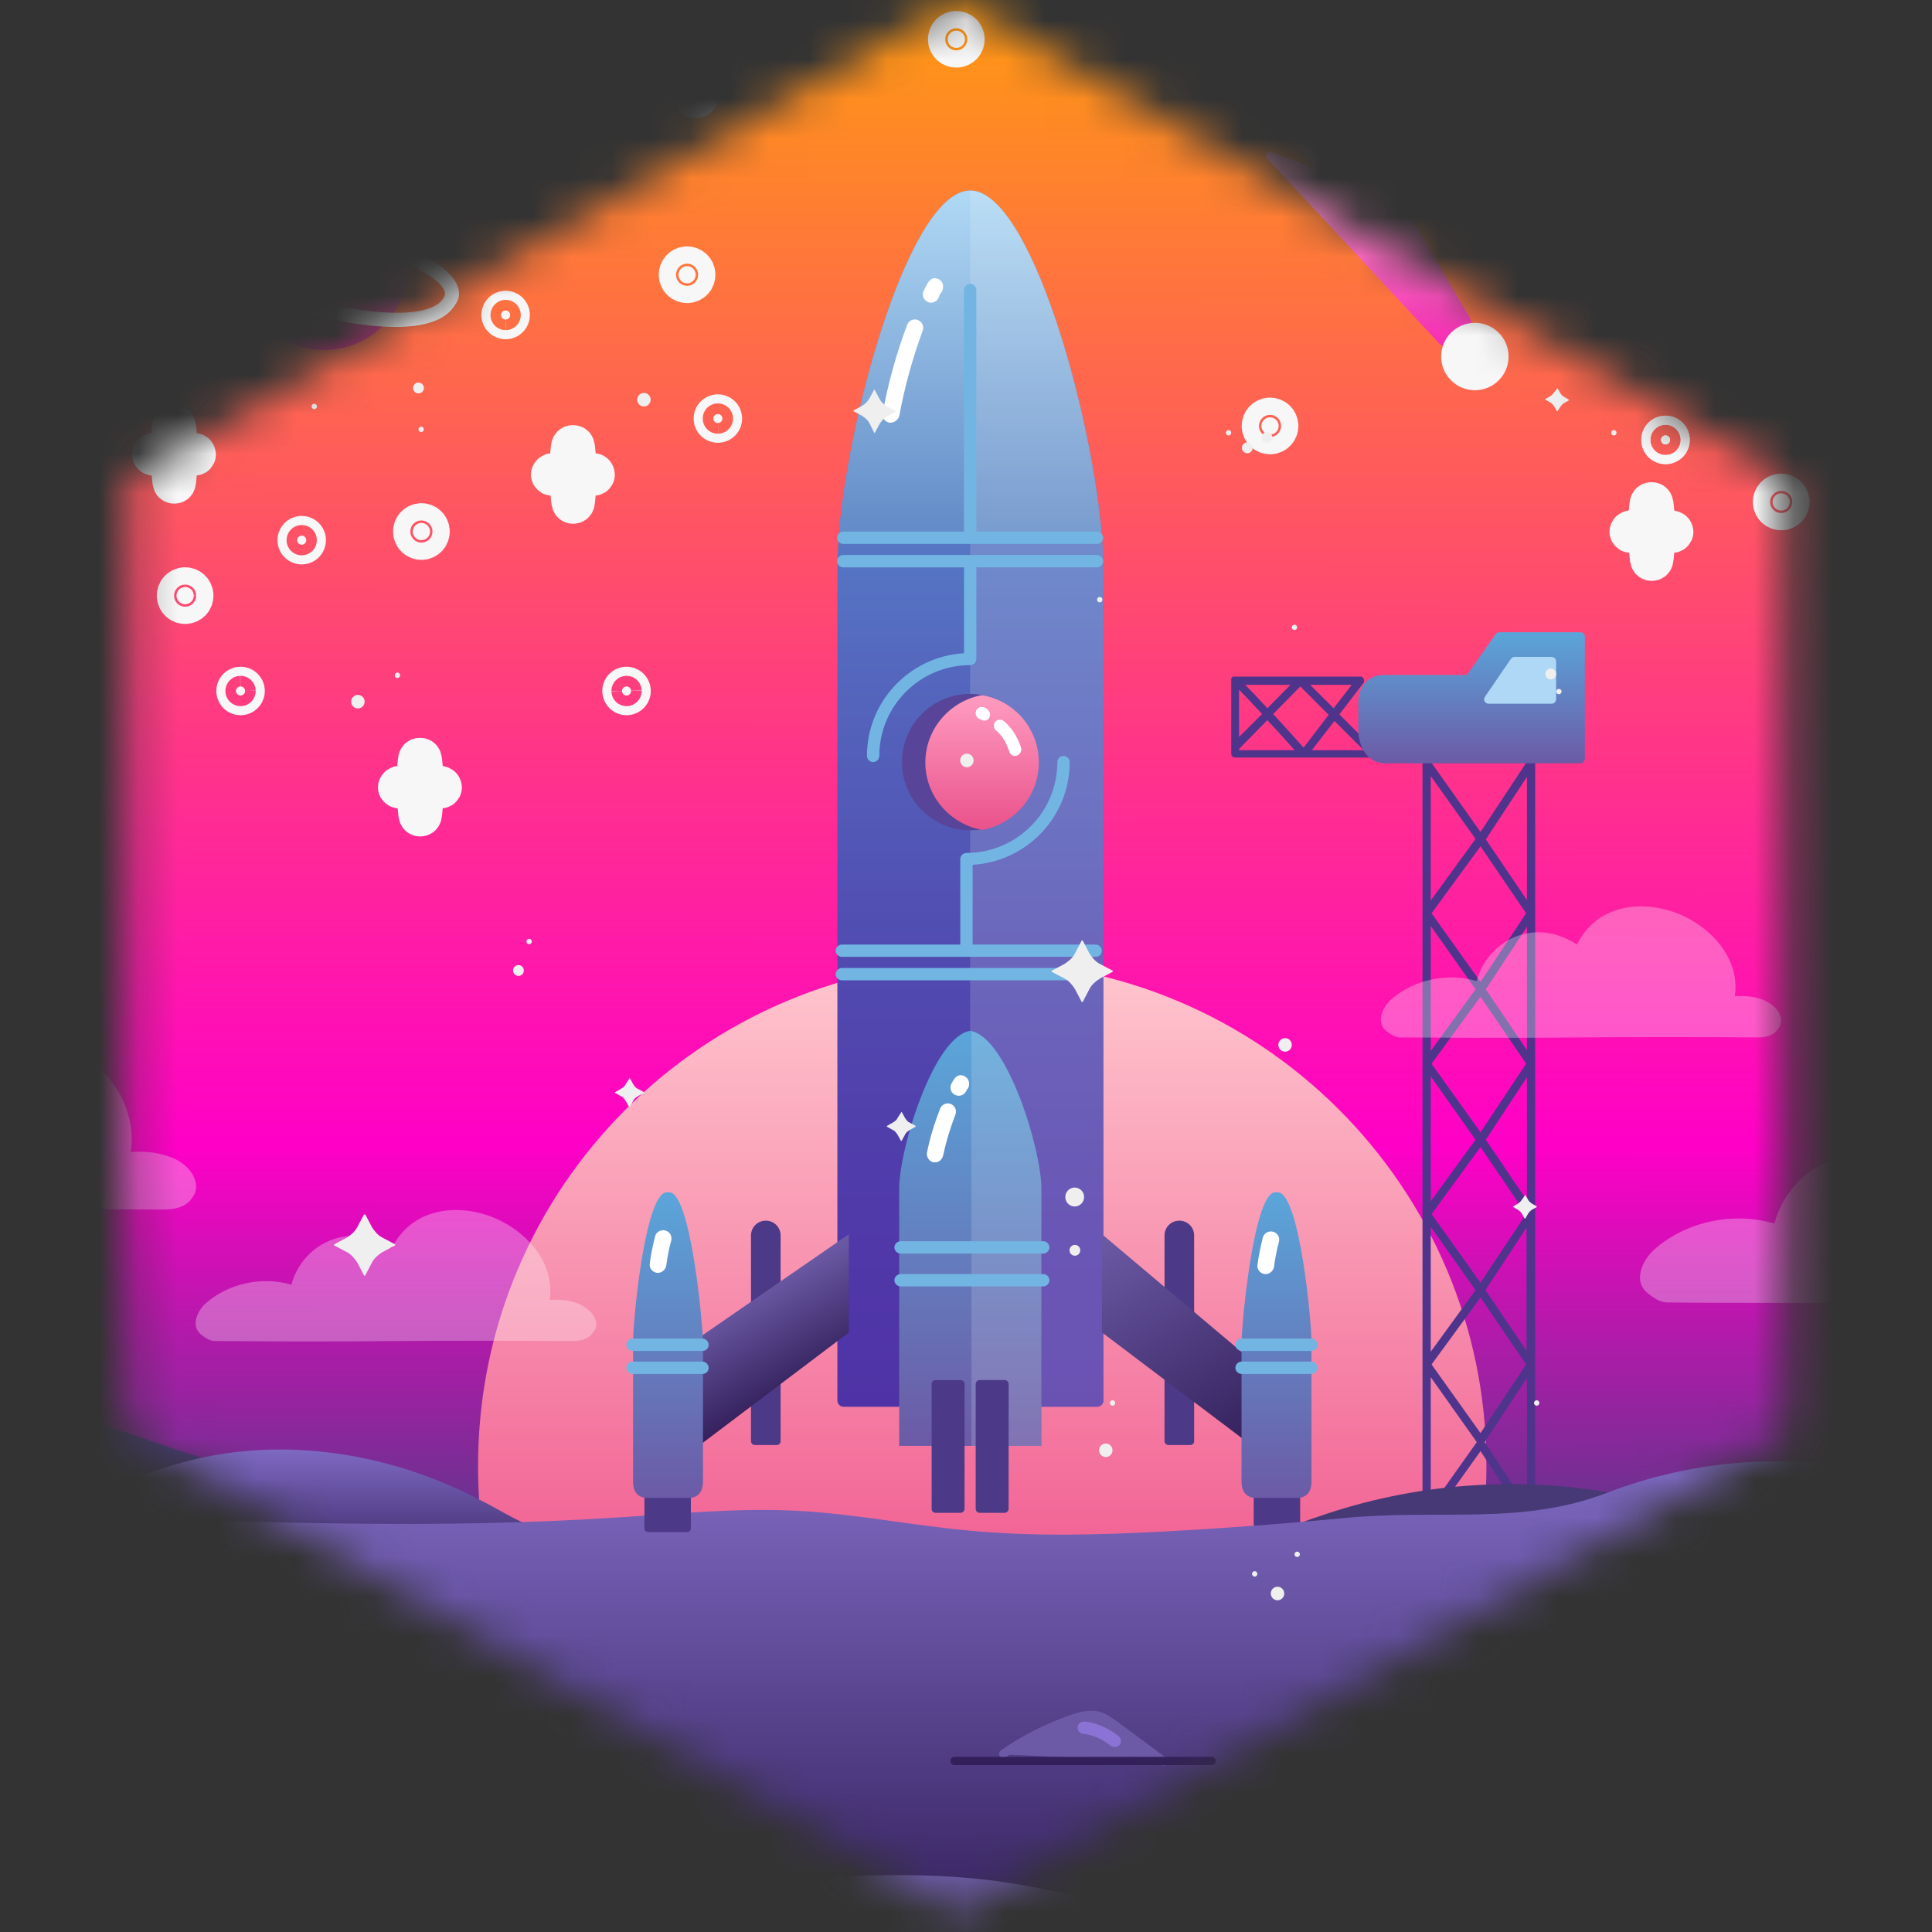 <svg width="49" height="49" viewBox="0 0 49 49" fill="none" xmlns="http://www.w3.org/2000/svg">
    <rect x="0" y="0" width="49" height="49" fill="#333333" stroke="none"/>
    <mask id="mask0" mask-type="alpha" maskUnits="userSpaceOnUse" x="3" y="0" width="43" height="49">
        <path d="M24.271 0L45.29 12.135V36.406L24.271 48.542L3.252 36.406V12.135L24.271 0Z" fill="url(#paint0_linear)"/>
    </mask>
    <g mask="url(#mask0)">
        <path d="M50.447 -2.713H-1.723V49.415H50.447V-2.713Z" fill="url(#paint1_linear)"/>
        <path d="M17.413 47.518H32.411C35.613 45.194 37.699 41.422 37.699 37.17C37.699 30.114 31.973 24.393 24.912 24.393C17.851 24.393 12.125 30.114 12.125 37.17C12.115 41.432 14.2 45.194 17.413 47.518Z" fill="url(#paint2_linear)"/>
        <path d="M34.804 19.026H34.731C34.773 18.984 34.773 18.922 34.731 18.88L33.97 18.119L34.575 17.327C34.575 17.327 34.575 17.317 34.585 17.317C34.585 17.306 34.595 17.306 34.595 17.296C34.595 17.285 34.595 17.285 34.595 17.275V17.265C34.595 17.265 34.595 17.265 34.595 17.254C34.595 17.244 34.595 17.244 34.595 17.233C34.595 17.223 34.595 17.223 34.585 17.212C34.585 17.202 34.575 17.202 34.575 17.202C34.575 17.192 34.564 17.192 34.564 17.181C34.564 17.181 34.554 17.181 34.554 17.171C34.543 17.171 34.543 17.16 34.533 17.16C34.522 17.16 34.522 17.16 34.512 17.16H34.502H32.979H31.32C31.31 17.16 31.31 17.16 31.3 17.16C31.289 17.16 31.289 17.16 31.279 17.16C31.268 17.16 31.268 17.171 31.258 17.171C31.247 17.171 31.247 17.181 31.247 17.181L31.237 17.192C31.237 17.202 31.227 17.202 31.227 17.212C31.227 17.223 31.227 17.223 31.227 17.233V17.244V19.109C31.227 19.172 31.268 19.213 31.331 19.213H34.804C34.867 19.213 34.908 19.172 34.908 19.109C34.908 19.047 34.867 19.026 34.804 19.026ZM34.585 19.026H33.271L33.844 18.286L34.585 19.026ZM31.425 17.494C31.56 17.629 31.769 17.848 32.009 18.109L31.425 18.692V17.494ZM31.581 17.369H32.728L32.144 17.963C31.925 17.723 31.727 17.515 31.581 17.369ZM32.979 17.41L33.698 18.13L33.062 18.963C32.812 18.682 32.541 18.38 32.29 18.109L32.979 17.41ZM33.229 17.369H34.282L33.824 17.963L33.229 17.369ZM31.425 18.995L32.144 18.265C32.374 18.515 32.624 18.786 32.833 19.026H31.425V18.995Z" fill="#4F348C"/>
        <path d="M38.936 38.556C38.936 38.556 38.936 38.545 38.936 38.556V19.245C38.936 19.182 38.894 19.141 38.832 19.141H36.182C36.12 19.141 36.078 19.182 36.078 19.245V38.545V38.556C36.078 38.566 36.078 38.566 36.078 38.577C36.078 38.587 36.078 38.587 36.089 38.598C36.089 38.608 36.099 38.608 36.099 38.618C36.099 38.629 36.109 38.629 36.109 38.639C36.109 38.639 36.109 38.639 36.12 38.65H36.13C36.141 38.65 36.141 38.66 36.151 38.66C36.162 38.66 36.162 38.66 36.172 38.66H36.182H38.832C38.842 38.66 38.852 38.66 38.863 38.65H38.873H38.884C38.884 38.65 38.884 38.65 38.894 38.639C38.905 38.639 38.905 38.629 38.905 38.629C38.905 38.629 38.915 38.618 38.915 38.608C38.915 38.598 38.925 38.598 38.925 38.587C38.925 38.566 38.925 38.566 38.936 38.556ZM37.549 36.346L36.308 34.606L37.549 32.907L38.706 34.606L37.549 36.346ZM37.549 21.465L38.706 23.163L37.549 24.904L36.308 23.163L37.549 21.465ZM38.727 23.507V26.634L37.684 25.091L38.727 23.507ZM37.549 25.279L38.706 26.978L37.549 28.718L36.308 26.978L37.549 25.279ZM38.727 27.322V30.448L37.684 28.906L38.727 27.322ZM37.549 29.093L38.706 30.792L37.549 32.532L36.308 30.792L37.549 29.093ZM37.674 32.72L38.717 31.136V34.262L37.674 32.72ZM38.727 22.83L37.684 21.288L38.727 19.703V22.83ZM37.549 21.1L36.308 19.349H38.706L37.549 21.1ZM37.423 21.277L36.287 22.84V19.683L37.423 21.277ZM37.423 25.091L36.287 26.654V23.486L37.423 25.091ZM37.423 28.906L36.287 30.469V27.301L37.423 28.906ZM37.423 32.72L36.287 34.283V31.115L37.423 32.72ZM37.455 36.576L36.287 38.222V34.929L37.455 36.576ZM37.549 36.805L38.633 38.441H36.381L37.549 36.805ZM37.653 36.576L38.727 34.95V38.202L37.653 36.576Z" fill="#4F348C"/>
        <path d="M40.081 16.035H38.027C37.985 16.035 37.954 16.056 37.933 16.087L37.203 17.119H35.106C34.585 17.119 34.449 17.556 34.449 17.786V18.515C34.449 18.807 34.595 19.359 35.138 19.359H40.081C40.144 19.359 40.196 19.307 40.196 19.245V16.149C40.196 16.087 40.144 16.035 40.081 16.035Z" fill="url(#paint3_linear)"/>
        <path d="M39.352 16.66H38.413C38.372 16.66 38.34 16.681 38.319 16.712L37.662 17.671C37.642 17.702 37.631 17.754 37.652 17.786C37.673 17.827 37.715 17.848 37.756 17.848H39.352C39.415 17.848 39.467 17.796 39.467 17.734V16.775C39.467 16.712 39.415 16.66 39.352 16.66Z" fill="#AED8F5"/>
        <path d="M33.027 38.733C33.173 38.681 33.319 38.629 33.454 38.577C35.864 37.733 38.492 37.535 41.005 38.004L42.893 38.775L37.96 40.797H32.484L33.027 38.733Z" fill="#473975"/>
        <path d="M37.963 40.901H32.487C32.456 40.901 32.425 40.89 32.404 40.859C32.383 40.838 32.373 40.797 32.383 40.765L32.915 38.702C32.925 38.67 32.946 38.639 32.977 38.629C33.123 38.577 33.27 38.514 33.416 38.472C35.856 37.618 38.484 37.42 41.019 37.889C41.029 37.889 41.029 37.889 41.04 37.899L42.927 38.67C42.969 38.691 42.99 38.723 42.99 38.764C42.99 38.806 42.969 38.848 42.927 38.858L37.994 40.88C37.984 40.89 37.973 40.901 37.963 40.901ZM32.623 40.692H37.942L42.625 38.775L40.977 38.108C38.484 37.639 35.898 37.837 33.499 38.681C33.374 38.723 33.249 38.775 33.123 38.816L32.623 40.692Z" fill="#473975"/>
        <path d="M-1.602 35.68C-0.882 35.44 -0.016 35.503 0.724 35.68C1.465 35.857 2.174 36.138 2.904 36.347C3.582 36.545 4.938 37.108 5.647 37.17C5.647 37.17 7.18 37.316 8.046 37.17C8.912 37.024 4.03 40.265 4.03 40.265H-1.602V35.68Z" fill="#473975"/>
        <path d="M4.029 40.369H-1.603C-1.665 40.369 -1.707 40.328 -1.707 40.265V35.679C-1.707 35.638 -1.676 35.596 -1.634 35.586C-0.758 35.294 0.233 35.461 0.754 35.586C1.192 35.69 1.63 35.836 2.058 35.971C2.35 36.065 2.642 36.169 2.945 36.253C3.174 36.315 3.466 36.419 3.789 36.534C4.457 36.763 5.208 37.034 5.667 37.076C5.688 37.076 7.2 37.222 8.034 37.076C8.18 37.055 8.232 37.107 8.253 37.159C8.295 37.274 8.347 37.41 6.199 38.921C5.166 39.65 4.113 40.348 4.102 40.359C4.071 40.359 4.05 40.369 4.029 40.369ZM-1.498 40.161H3.998C5.719 39.014 7.554 37.712 7.961 37.284C7.085 37.41 5.688 37.274 5.635 37.274C5.145 37.232 4.384 36.961 3.706 36.722C3.393 36.607 3.091 36.503 2.872 36.44C2.569 36.357 2.267 36.253 1.985 36.159C1.568 36.023 1.14 35.877 0.702 35.773C0.222 35.659 -0.695 35.513 -1.498 35.752V40.161Z" fill="#473975"/>
        <path d="M14.586 38.983C13.877 38.973 13.21 38.608 12.573 38.254C12.459 38.191 12.344 38.129 12.219 38.066C9.758 36.763 6.952 36.419 4.532 37.118C3.969 37.274 3.416 37.493 2.884 37.712C1.852 38.118 0.778 38.545 -0.338 38.545C-0.349 38.545 -0.359 38.545 -0.359 38.545C-0.401 38.545 -0.443 38.577 -0.453 38.608C-0.464 38.65 -0.453 38.691 -0.422 38.723L1.111 40.046C1.132 40.067 1.153 40.067 1.184 40.067C1.184 40.067 1.184 40.067 1.195 40.067L14.618 39.181C14.67 39.181 14.712 39.129 14.712 39.077C14.691 39.025 14.639 38.983 14.586 38.983Z" fill="url(#paint4_linear)"/>
        <path d="M37.511 9.011L37.302 8.115C37.302 8.104 37.291 8.094 37.291 8.083L33.985 2.435C33.964 2.393 33.902 2.372 33.86 2.393C33.808 2.414 33.787 2.466 33.797 2.508L34.048 3.675L31.357 0.507C31.326 0.465 31.263 0.455 31.221 0.486C31.18 0.517 31.169 0.58 31.19 0.622L33.297 4.259L32.254 3.852C32.212 3.832 32.16 3.852 32.129 3.894C32.097 3.936 32.108 3.988 32.139 4.019L36.509 8.719C36.52 8.73 36.53 8.74 36.541 8.74L37.364 9.126C37.375 9.136 37.396 9.136 37.406 9.136C37.427 9.136 37.448 9.126 37.469 9.115C37.511 9.094 37.521 9.053 37.511 9.011Z" fill="url(#paint5_linear)"/>
        <path d="M37.406 9.897C37.878 9.897 38.261 9.515 38.261 9.043C38.261 8.571 37.878 8.188 37.406 8.188C36.934 8.188 36.551 8.571 36.551 9.043C36.551 9.515 36.934 9.897 37.406 9.897Z" fill="#F7F7F7"/>
        <path d="M31.897 38.647L32.867 38.647L32.867 37.886L31.897 37.886L31.897 38.647Z" fill="#4C3987"/>
        <path d="M32.871 38.754H31.901C31.839 38.754 31.797 38.712 31.797 38.65V37.889C31.797 37.826 31.839 37.785 31.901 37.785H32.871C32.934 37.785 32.975 37.826 32.975 37.889V38.65C32.975 38.712 32.923 38.754 32.871 38.754ZM32.005 38.545H32.767V37.993H32.005V38.545Z" fill="#4C3987"/>
        <path opacity="0.3" d="M45.157 25.769C45.105 25.602 44.938 25.456 44.75 25.373C44.531 25.279 44.291 25.248 43.999 25.268C44.145 24.268 43.332 23.434 42.425 23.122C41.548 22.83 40.485 22.976 39.995 23.955C39.515 23.643 38.983 23.559 38.493 23.736C37.981 23.914 37.585 24.362 37.45 24.883C36.72 24.664 35.864 24.841 35.291 25.341C35.166 25.446 35.02 25.654 35.02 25.863C35.02 25.977 35.072 26.071 35.155 26.144C35.259 26.227 35.385 26.311 35.51 26.311C36.146 26.311 36.782 26.321 37.418 26.321C38.294 26.321 39.17 26.321 40.026 26.311C41.507 26.3 43.04 26.3 44.542 26.311C44.677 26.311 44.969 26.311 45.105 26.081C45.178 25.988 45.188 25.873 45.157 25.769Z" fill="white"/>
        <path opacity="0.3" d="M15.099 33.47C15.046 33.303 14.88 33.157 14.692 33.074C14.473 32.98 14.233 32.949 13.941 32.97C14.087 31.969 13.273 31.136 12.366 30.823C11.49 30.531 10.426 30.677 9.936 31.657C9.456 31.344 8.924 31.261 8.434 31.438C7.923 31.615 7.527 32.063 7.391 32.584C6.661 32.365 5.806 32.543 5.232 33.043C5.107 33.147 4.961 33.355 4.961 33.564C4.961 33.678 5.013 33.772 5.097 33.845C5.201 33.929 5.326 34.012 5.451 34.012C6.087 34.012 6.724 34.022 7.36 34.022C8.236 34.022 9.112 34.022 9.967 34.012C11.448 34.002 12.981 34.002 14.483 34.012C14.619 34.012 14.911 34.012 15.046 33.783C15.13 33.699 15.14 33.585 15.099 33.47Z" fill="white"/>
        <path opacity="0.3" d="M4.942 29.916C4.869 29.687 4.639 29.468 4.368 29.364C4.055 29.239 3.722 29.187 3.315 29.218C3.523 27.811 2.376 26.634 1.104 26.206C0.155 25.883 -0.951 25.946 -1.723 26.613V30.677C0.196 30.667 2.157 30.667 4.097 30.677C4.285 30.677 4.702 30.677 4.89 30.354C4.984 30.229 4.994 30.073 4.942 29.916Z" fill="white"/>
        <path opacity="0.3" d="M50.438 28.395C49.687 28.51 48.988 28.916 48.582 29.729C47.914 29.291 47.153 29.177 46.475 29.416C45.755 29.666 45.192 30.302 45.004 31.032C43.972 30.729 42.783 30.969 41.969 31.678C41.792 31.834 41.594 32.115 41.594 32.407C41.594 32.564 41.667 32.699 41.782 32.793C41.938 32.918 42.105 33.033 42.282 33.033C43.179 33.043 44.076 33.043 44.973 33.043C46.204 33.043 47.434 33.043 48.634 33.033C49.228 33.033 49.823 33.033 50.428 33.022V28.395H50.438Z" fill="white"/>
        <path d="M40.766 37.858C42.852 37.055 45.168 36.847 47.358 37.295C48.474 37.524 49.319 37.92 50.445 37.764V49.311H-1.703V38.201C-0.827 38.233 0.737 38.389 1.613 38.42C6.317 38.608 11.021 38.795 15.714 38.483C17.206 38.389 18.697 38.243 20.189 38.316C21.649 38.389 23.088 38.681 24.538 38.816C26.175 38.973 27.813 38.931 29.45 38.847C30.994 38.764 32.527 38.65 34.06 38.504C36.501 38.264 38.576 38.702 40.766 37.858Z" fill="url(#paint6_linear)"/>
        <path d="M50.553 48.456C46.6 47.414 42.418 48.727 38.34 48.456C36.578 48.341 34.836 47.935 33.073 48.029C31.822 48.102 30.581 48.425 29.329 48.414C28.036 48.404 26.763 48.039 25.48 47.841C21.622 47.258 17.7 48.248 13.81 48.112C8.637 47.935 3.557 45.798 -1.574 46.455L-1.699 49.31H50.449L50.553 48.456Z" fill="#6C5AA6"/>
        <path d="M50.448 49.415H-1.7C-1.732 49.415 -1.753 49.404 -1.773 49.383C-1.794 49.363 -1.805 49.342 -1.805 49.31L-1.69 46.455C-1.69 46.403 -1.648 46.361 -1.596 46.351C1.429 45.965 4.474 46.559 7.426 47.122C9.511 47.518 11.66 47.935 13.798 48.008C15.415 48.06 17.063 47.925 18.658 47.789C20.901 47.601 23.216 47.403 25.479 47.737C25.907 47.799 26.324 47.883 26.741 47.966C27.576 48.133 28.452 48.3 29.307 48.31C30.016 48.321 30.725 48.216 31.414 48.112C31.946 48.039 32.498 47.956 33.051 47.925C34.178 47.862 35.304 48.008 36.399 48.143C37.035 48.227 37.692 48.31 38.339 48.352C39.966 48.456 41.645 48.31 43.262 48.164C45.681 47.945 48.185 47.727 50.573 48.352C50.625 48.362 50.657 48.414 50.646 48.466L50.542 49.321C50.542 49.383 50.5 49.415 50.448 49.415ZM-1.596 49.206H50.354L50.437 48.539C48.112 47.945 45.661 48.164 43.293 48.383C41.666 48.529 39.977 48.675 38.339 48.571C37.682 48.529 37.025 48.446 36.389 48.362C35.304 48.227 34.188 48.081 33.083 48.143C32.54 48.175 31.998 48.248 31.466 48.331C30.767 48.435 30.047 48.539 29.328 48.529C28.441 48.519 27.565 48.352 26.72 48.185C26.314 48.102 25.886 48.018 25.469 47.956C23.227 47.622 20.922 47.81 18.7 48.008C17.094 48.143 15.435 48.289 13.809 48.227C11.66 48.154 9.501 47.737 7.405 47.33C4.495 46.768 1.491 46.194 -1.471 46.549L-1.596 49.206Z" fill="#6C5AA6"/>
        <path d="M40.016 42.672C40.495 42.328 41.006 42.037 41.538 41.797C41.997 41.599 42.508 41.432 42.988 41.589C43.478 41.755 43.791 42.214 44.062 42.652" fill="#6C5AA6"/>
        <path d="M40.016 42.776C39.984 42.776 39.953 42.766 39.932 42.735C39.901 42.693 39.911 42.62 39.953 42.589C40.433 42.245 40.954 41.943 41.497 41.703C41.924 41.515 42.487 41.317 43.019 41.495C43.531 41.672 43.843 42.12 44.146 42.61C44.177 42.662 44.156 42.724 44.114 42.756C44.062 42.787 44 42.766 43.968 42.724C43.687 42.276 43.395 41.849 42.957 41.703C42.498 41.547 41.987 41.734 41.591 41.901C41.059 42.141 40.548 42.432 40.078 42.766C40.068 42.776 40.037 42.776 40.016 42.776Z" fill="#6C5AA6"/>
        <path d="M45.115 42.839H38.596C38.534 42.839 38.492 42.797 38.492 42.735C38.492 42.672 38.534 42.63 38.596 42.63H45.115C45.178 42.63 45.219 42.672 45.219 42.735C45.219 42.797 45.178 42.839 45.115 42.839Z" fill="#33205B"/>
        <path d="M43.33 42.255C43.299 42.255 43.257 42.245 43.226 42.224C42.892 41.943 42.538 41.922 42.538 41.922C42.454 41.922 42.381 41.839 42.392 41.755C42.392 41.672 42.475 41.609 42.559 41.609C42.579 41.609 43.017 41.641 43.435 41.985C43.497 42.037 43.508 42.141 43.455 42.203C43.414 42.235 43.372 42.255 43.33 42.255Z" fill="#8A73D4"/>
        <path d="M25.438 44.496C25.969 44.131 26.543 43.84 27.148 43.621C27.367 43.537 27.617 43.475 27.847 43.527C28.014 43.569 28.149 43.673 28.285 43.777C28.692 44.079 29.098 44.381 29.505 44.684" fill="#6C5AA6"/>
        <path d="M29.498 44.777C29.477 44.777 29.456 44.767 29.435 44.757L28.215 43.85C28.09 43.756 27.965 43.662 27.819 43.621C27.61 43.569 27.381 43.641 27.183 43.704C26.588 43.923 26.015 44.204 25.503 44.569C25.451 44.6 25.389 44.59 25.357 44.538C25.326 44.486 25.337 44.423 25.389 44.392C25.921 44.017 26.505 43.725 27.12 43.506C27.36 43.423 27.621 43.35 27.881 43.412C28.069 43.464 28.215 43.579 28.351 43.673L29.571 44.579C29.613 44.611 29.623 44.684 29.592 44.725C29.561 44.767 29.529 44.777 29.498 44.777Z" fill="#6C5AA6"/>
        <path d="M30.728 44.767H24.21C24.147 44.767 24.105 44.725 24.105 44.663C24.105 44.6 24.147 44.559 24.21 44.559H30.728C30.791 44.559 30.833 44.6 30.833 44.663C30.833 44.725 30.78 44.767 30.728 44.767Z" fill="#33205B"/>
        <path d="M28.272 44.309C28.24 44.309 28.199 44.298 28.167 44.277C27.834 43.996 27.479 43.975 27.479 43.975C27.396 43.975 27.323 43.892 27.333 43.808C27.333 43.725 27.406 43.662 27.5 43.662C27.521 43.662 27.959 43.694 28.376 44.038C28.439 44.09 28.449 44.194 28.397 44.256C28.355 44.298 28.313 44.309 28.272 44.309Z" fill="#8A73D4"/>
        <path d="M7.664 42.735C8.259 41.88 9.437 41.495 10.418 41.838C10.762 41.953 11.064 42.151 11.367 42.339C11.513 42.432 11.659 42.526 11.815 42.62" fill="#6C5AA6"/>
        <path d="M7.666 42.839C7.645 42.839 7.624 42.828 7.604 42.818C7.551 42.787 7.541 42.724 7.572 42.672C8.188 41.776 9.429 41.38 10.451 41.734C10.806 41.859 11.118 42.057 11.421 42.245L11.869 42.526C11.921 42.557 11.932 42.62 11.901 42.672C11.869 42.724 11.807 42.735 11.755 42.703L11.306 42.422C11.014 42.234 10.701 42.047 10.378 41.922C9.439 41.588 8.302 41.964 7.739 42.776C7.729 42.818 7.697 42.839 7.666 42.839Z" fill="#6C5AA6"/>
        <path d="M12.717 42.839H6.198C6.135 42.839 6.094 42.797 6.094 42.735C6.094 42.672 6.135 42.63 6.198 42.63H12.717C12.779 42.63 12.821 42.672 12.821 42.735C12.821 42.797 12.769 42.839 12.717 42.839Z" fill="#33205B"/>
        <path d="M10.552 42.38C10.521 42.38 10.489 42.37 10.469 42.36C10.104 42.12 9.749 42.13 9.749 42.13C9.665 42.13 9.592 42.068 9.582 41.984C9.582 41.901 9.645 41.828 9.728 41.818C9.749 41.818 10.187 41.797 10.635 42.099C10.708 42.151 10.729 42.245 10.677 42.318C10.646 42.36 10.604 42.38 10.552 42.38Z" fill="#8A73D4"/>
        <path d="M8.228 8.876C9.391 8.876 10.335 7.933 10.335 6.77C10.335 5.608 9.391 4.665 8.228 4.665C7.064 4.665 6.121 5.608 6.121 6.77C6.121 7.933 7.064 8.876 8.228 8.876Z" fill="url(#paint7_linear)"/>
        <path d="M11.606 7.26C11.408 6.719 10.428 6.343 10.313 6.302C10.302 6.302 10.292 6.291 10.271 6.291C10.302 6.416 10.313 6.552 10.323 6.687C10.688 6.844 11.178 7.125 11.272 7.375C11.293 7.438 11.293 7.49 11.252 7.552C10.907 8.157 9.093 7.927 8.029 7.636L7.966 7.615C6.902 7.344 5.213 6.646 5.213 5.947C5.213 5.874 5.234 5.833 5.286 5.781C5.484 5.614 6.026 5.603 6.412 5.645C6.485 5.53 6.569 5.416 6.652 5.322H6.642C6.527 5.301 5.484 5.145 5.046 5.51C4.91 5.624 4.848 5.77 4.848 5.947C4.848 7.146 7.559 7.886 7.862 7.959L7.924 7.98C8.102 8.032 9.113 8.292 10.031 8.292C10.688 8.292 11.293 8.157 11.543 7.729C11.648 7.594 11.669 7.427 11.606 7.26Z" fill="#F7F7F7"/>
        <path d="M10.691 13.7C10.812 13.698 10.909 13.598 10.907 13.477C10.905 13.356 10.805 13.26 10.684 13.262C10.563 13.264 10.467 13.364 10.469 13.485C10.471 13.606 10.57 13.702 10.691 13.7Z" fill="#F7F7F7" stroke="#F7F7F7" stroke-miterlimit="10" stroke-linecap="round" stroke-linejoin="round"/>
        <path d="M45.924 1.028C45.799 0.871 45.84 0.58 45.799 0.58C45.757 0.58 45.799 0.871 45.674 1.028C45.538 1.194 45.382 1.142 45.371 1.163C45.382 1.184 45.548 1.132 45.674 1.299C45.799 1.455 45.757 1.747 45.799 1.747C45.83 1.747 45.799 1.455 45.924 1.299C46.059 1.132 46.216 1.184 46.226 1.163C46.226 1.142 46.059 1.194 45.924 1.028Z" fill="#F7F7F7" stroke="#F7F7F7" stroke-miterlimit="10"/>
        <path d="M45.803 1.768C45.761 1.768 45.761 1.726 45.751 1.643C45.74 1.549 45.73 1.393 45.657 1.309C45.563 1.195 45.459 1.195 45.406 1.195C45.386 1.195 45.354 1.195 45.344 1.174C45.344 1.164 45.344 1.153 45.344 1.153C45.354 1.132 45.386 1.132 45.417 1.132C45.469 1.132 45.573 1.122 45.657 1.018C45.73 0.924 45.74 0.778 45.751 0.684C45.761 0.601 45.761 0.57 45.803 0.559C45.803 0.559 45.803 0.559 45.813 0.559C45.855 0.559 45.855 0.601 45.865 0.684C45.876 0.778 45.886 0.934 45.959 1.018C46.053 1.132 46.147 1.132 46.209 1.132C46.23 1.132 46.272 1.132 46.272 1.164C46.272 1.174 46.272 1.174 46.272 1.184C46.262 1.205 46.241 1.205 46.209 1.205C46.157 1.205 46.053 1.216 45.959 1.32C45.886 1.414 45.876 1.56 45.865 1.664C45.855 1.737 45.844 1.768 45.803 1.768ZM45.532 1.164C45.584 1.184 45.646 1.216 45.709 1.289C45.771 1.362 45.792 1.466 45.803 1.549C45.813 1.455 45.834 1.362 45.897 1.289C45.949 1.216 46.011 1.184 46.074 1.164C46.022 1.143 45.959 1.111 45.897 1.038C45.834 0.966 45.813 0.861 45.803 0.778C45.792 0.872 45.771 0.966 45.709 1.038C45.657 1.111 45.594 1.143 45.532 1.164Z" fill="#F7F7F7" stroke="#F7F7F7" stroke-miterlimit="10"/>
        <path d="M4.898 11.481C4.825 11.481 4.7 11.47 4.596 11.335C4.502 11.22 4.492 11.033 4.481 10.918C4.471 10.814 4.471 10.772 4.419 10.772H4.408C4.356 10.772 4.356 10.824 4.346 10.918C4.335 11.043 4.325 11.22 4.231 11.335C4.127 11.47 4.001 11.47 3.939 11.481C3.908 11.481 3.866 11.481 3.855 11.512C3.845 11.522 3.845 11.533 3.855 11.543C3.866 11.564 3.897 11.564 3.928 11.564C4.001 11.564 4.127 11.574 4.241 11.71C4.335 11.825 4.346 12.002 4.356 12.127C4.367 12.231 4.367 12.273 4.419 12.273C4.471 12.273 4.471 12.231 4.481 12.127C4.492 12.002 4.502 11.825 4.596 11.71C4.711 11.574 4.836 11.564 4.898 11.564C4.93 11.564 4.961 11.564 4.971 11.543C4.971 11.533 4.982 11.533 4.971 11.522C4.971 11.481 4.93 11.481 4.898 11.481Z" fill="#F7F7F7" stroke="#F7F7F7" stroke-miterlimit="10" stroke-linecap="round" stroke-linejoin="round"/>
        <path d="M18.137 1.705C18.064 1.705 17.939 1.695 17.834 1.56C17.74 1.445 17.73 1.257 17.72 1.143C17.709 1.039 17.709 0.997 17.657 0.997H17.646C17.594 0.997 17.594 1.049 17.584 1.143C17.573 1.268 17.563 1.445 17.469 1.56C17.365 1.695 17.24 1.695 17.177 1.705C17.146 1.705 17.104 1.705 17.094 1.737C17.083 1.747 17.083 1.758 17.094 1.768C17.104 1.789 17.136 1.789 17.167 1.789C17.24 1.789 17.365 1.799 17.48 1.935C17.573 2.049 17.584 2.227 17.594 2.352C17.605 2.456 17.605 2.498 17.657 2.498C17.709 2.498 17.709 2.456 17.72 2.352C17.73 2.227 17.74 2.049 17.834 1.935C17.949 1.799 18.074 1.789 18.137 1.789C18.168 1.789 18.199 1.789 18.21 1.768C18.21 1.758 18.22 1.758 18.21 1.747C18.21 1.705 18.168 1.705 18.137 1.705Z" fill="#F7F7F7" stroke="#F7F7F7" stroke-miterlimit="10" stroke-linecap="round" stroke-linejoin="round"/>
        <path d="M17.43 7.187C17.551 7.185 17.647 7.085 17.645 6.964C17.643 6.843 17.543 6.747 17.422 6.749C17.301 6.751 17.205 6.851 17.207 6.972C17.209 7.093 17.309 7.189 17.43 7.187Z" fill="#F7F7F7" stroke="#F7F7F7" stroke-miterlimit="10" stroke-linecap="round" stroke-linejoin="round"/>
        <path d="M32.215 11.022C32.336 11.02 32.432 10.92 32.43 10.799C32.428 10.678 32.328 10.582 32.207 10.584C32.086 10.586 31.99 10.686 31.992 10.807C31.994 10.928 32.094 11.024 32.215 11.022Z" fill="#F7F7F7" stroke="#F7F7F7" stroke-miterlimit="10" stroke-linecap="round" stroke-linejoin="round"/>
        <path d="M3.789 1.122C3.91 1.12 4.006 1.02 4.004 0.899C4.002 0.778 3.902 0.682 3.781 0.684C3.661 0.686 3.564 0.786 3.566 0.907C3.568 1.028 3.668 1.124 3.789 1.122Z" fill="#F7F7F7" stroke="#F7F7F7" stroke-miterlimit="10" stroke-linecap="round" stroke-linejoin="round"/>
        <path d="M15.016 11.991C14.943 11.991 14.818 11.981 14.713 11.845C14.619 11.731 14.609 11.543 14.598 11.429C14.588 11.324 14.588 11.283 14.536 11.283H14.525C14.473 11.283 14.473 11.335 14.463 11.429C14.452 11.554 14.442 11.731 14.348 11.845C14.244 11.981 14.119 11.981 14.056 11.991C14.025 11.991 13.983 11.991 13.973 12.023C13.962 12.033 13.962 12.043 13.973 12.054C13.983 12.075 14.014 12.075 14.046 12.075C14.119 12.075 14.244 12.085 14.359 12.221C14.452 12.335 14.463 12.512 14.473 12.637C14.484 12.742 14.484 12.783 14.536 12.783C14.588 12.783 14.588 12.742 14.598 12.637C14.609 12.512 14.619 12.335 14.713 12.221C14.828 12.085 14.953 12.075 15.016 12.075C15.047 12.075 15.078 12.075 15.089 12.054C15.089 12.043 15.099 12.043 15.089 12.033C15.089 11.991 15.047 11.991 15.016 11.991Z" fill="#F7F7F7" stroke="#F7F7F7" stroke-miterlimit="10" stroke-linecap="round" stroke-linejoin="round"/>
        <path d="M42.371 13.44C42.298 13.44 42.173 13.43 42.069 13.294C41.975 13.18 41.964 12.992 41.954 12.877C41.944 12.773 41.944 12.731 41.891 12.731H41.881C41.829 12.731 41.829 12.784 41.818 12.877C41.808 13.002 41.797 13.18 41.704 13.294C41.599 13.43 41.474 13.43 41.412 13.44C41.38 13.44 41.339 13.44 41.328 13.471C41.318 13.482 41.318 13.492 41.328 13.503C41.339 13.524 41.37 13.524 41.401 13.524C41.474 13.524 41.599 13.534 41.714 13.669C41.808 13.784 41.818 13.961 41.829 14.086C41.839 14.191 41.839 14.232 41.891 14.232C41.944 14.232 41.944 14.191 41.954 14.086C41.964 13.961 41.975 13.784 42.069 13.669C42.183 13.534 42.309 13.524 42.371 13.524C42.402 13.524 42.434 13.524 42.444 13.503C42.444 13.492 42.455 13.492 42.444 13.482C42.444 13.45 42.402 13.45 42.371 13.44Z" fill="#F7F7F7" stroke="#F7F7F7" stroke-miterlimit="10" stroke-linecap="round" stroke-linejoin="round"/>
        <path d="M38.277 1.987C38.398 1.984 38.495 1.885 38.493 1.764C38.49 1.643 38.391 1.547 38.27 1.549C38.149 1.551 38.053 1.651 38.055 1.772C38.057 1.892 38.157 1.989 38.277 1.987Z" fill="#F7F7F7" stroke="#F7F7F7" stroke-miterlimit="10" stroke-linecap="round" stroke-linejoin="round"/>
        <path d="M4.699 15.326C4.82 15.323 4.917 15.224 4.914 15.103C4.912 14.982 4.813 14.886 4.692 14.888C4.571 14.89 4.474 14.99 4.476 15.111C4.479 15.232 4.578 15.328 4.699 15.326Z" fill="#F7F7F7" stroke="#F7F7F7" stroke-miterlimit="10" stroke-linecap="round" stroke-linejoin="round"/>
        <path d="M24.258 1.215C24.379 1.213 24.475 1.114 24.473 0.993C24.471 0.872 24.371 0.776 24.25 0.778C24.129 0.78 24.033 0.879 24.035 1C24.037 1.121 24.137 1.217 24.258 1.215Z" fill="#F7F7F7" stroke="#F7F7F7" stroke-miterlimit="10" stroke-linecap="round" stroke-linejoin="round"/>
        <path d="M13.199 0.434C13.126 0.434 13.001 0.424 12.897 0.288C12.803 0.173 12.793 -0.014 12.782 -0.129C12.772 -0.233 12.772 -0.275 12.72 -0.275H12.709C12.657 -0.275 12.657 -0.223 12.646 -0.129C12.636 -0.004 12.626 0.173 12.532 0.288C12.427 0.424 12.302 0.424 12.24 0.434C12.208 0.434 12.167 0.434 12.156 0.465C12.146 0.476 12.146 0.486 12.156 0.497C12.167 0.517 12.198 0.517 12.229 0.517C12.302 0.517 12.427 0.528 12.542 0.663C12.636 0.778 12.646 0.955 12.657 1.08C12.667 1.184 12.667 1.226 12.72 1.226C12.772 1.226 12.772 1.184 12.782 1.08C12.793 0.955 12.803 0.778 12.897 0.663C13.011 0.528 13.137 0.517 13.199 0.517C13.23 0.517 13.262 0.517 13.272 0.497C13.272 0.486 13.283 0.486 13.272 0.476C13.272 0.434 13.23 0.434 13.199 0.434Z" fill="#F7F7F7" stroke="#F7F7F7" stroke-miterlimit="10" stroke-linecap="round" stroke-linejoin="round"/>
        <path d="M45.18 12.949C45.301 12.947 45.397 12.848 45.395 12.727C45.393 12.606 45.293 12.51 45.172 12.512C45.051 12.514 44.955 12.614 44.957 12.734C44.959 12.855 45.059 12.951 45.18 12.949Z" fill="#F7F7F7" stroke="#F7F7F7" stroke-miterlimit="10" stroke-linecap="round" stroke-linejoin="round"/>
        <path d="M11.137 19.922C11.064 19.922 10.939 19.912 10.834 19.776C10.74 19.662 10.73 19.474 10.72 19.36C10.709 19.255 10.709 19.214 10.657 19.214H10.646C10.594 19.214 10.594 19.266 10.584 19.36C10.573 19.485 10.563 19.662 10.469 19.776C10.365 19.912 10.24 19.912 10.177 19.922C10.146 19.922 10.104 19.922 10.094 19.954C10.083 19.964 10.083 19.974 10.094 19.985C10.104 20.006 10.136 20.006 10.167 20.006C10.24 20.006 10.365 20.016 10.48 20.152C10.573 20.266 10.584 20.443 10.594 20.568C10.605 20.673 10.605 20.714 10.657 20.714C10.709 20.714 10.709 20.673 10.72 20.568C10.73 20.443 10.74 20.266 10.834 20.152C10.949 20.016 11.074 20.006 11.137 20.006C11.168 20.006 11.199 20.006 11.21 19.985C11.21 19.974 11.22 19.974 11.21 19.964C11.21 19.933 11.168 19.922 11.137 19.922Z" fill="#F7F7F7" stroke="#F7F7F7" stroke-miterlimit="10" stroke-linecap="round" stroke-linejoin="round"/>
        <path d="M9.396 2.102C9.46 2.101 9.51 2.048 9.509 1.985C9.508 1.921 9.456 1.871 9.392 1.872C9.329 1.873 9.278 1.925 9.279 1.989C9.28 2.052 9.333 2.103 9.396 2.102Z" fill="#F7F7F7" stroke="#F7F7F7" stroke-miterlimit="10" stroke-linecap="round" stroke-linejoin="round"/>
        <path d="M12.826 8.104C12.89 8.103 12.94 8.051 12.939 7.987C12.938 7.924 12.886 7.873 12.822 7.874C12.758 7.876 12.708 7.928 12.709 7.991C12.71 8.055 12.762 8.105 12.826 8.104Z" fill="#F7F7F7" stroke="#F7F7F7" stroke-miterlimit="10" stroke-linecap="round" stroke-linejoin="round"/>
        <path d="M7.654 13.815C7.718 13.814 7.768 13.761 7.767 13.698C7.766 13.635 7.714 13.584 7.65 13.585C7.587 13.586 7.536 13.639 7.537 13.702C7.538 13.765 7.591 13.816 7.654 13.815Z" fill="#F7F7F7" stroke="#F7F7F7" stroke-miterlimit="10" stroke-linecap="round" stroke-linejoin="round"/>
        <path d="M15.893 17.64C15.956 17.639 16.007 17.586 16.006 17.523C16.004 17.459 15.952 17.409 15.888 17.41C15.825 17.411 15.774 17.463 15.775 17.527C15.777 17.59 15.829 17.641 15.893 17.64Z" fill="#F7F7F7" stroke="#F7F7F7" stroke-miterlimit="10" stroke-linecap="round" stroke-linejoin="round"/>
        <path d="M18.209 10.73C18.272 10.729 18.323 10.677 18.322 10.614C18.321 10.55 18.268 10.5 18.205 10.501C18.141 10.502 18.091 10.554 18.092 10.618C18.093 10.681 18.145 10.732 18.209 10.73Z" fill="#F7F7F7" stroke="#F7F7F7" stroke-miterlimit="10" stroke-linecap="round" stroke-linejoin="round"/>
        <path d="M42.244 11.272C42.307 11.271 42.358 11.219 42.357 11.155C42.356 11.092 42.303 11.041 42.24 11.042C42.176 11.043 42.126 11.096 42.127 11.159C42.128 11.223 42.181 11.273 42.244 11.272Z" fill="#F7F7F7" stroke="#F7F7F7" stroke-miterlimit="10" stroke-linecap="round" stroke-linejoin="round"/>
        <path d="M42.244 11.272C42.307 11.271 42.358 11.219 42.357 11.155C42.356 11.092 42.303 11.041 42.24 11.042C42.176 11.043 42.126 11.096 42.127 11.159C42.128 11.223 42.181 11.273 42.244 11.272Z" fill="#F7F7F7" stroke="#F7F7F7" stroke-miterlimit="10" stroke-linecap="round" stroke-linejoin="round"/>
        <path d="M6.103 17.64C6.167 17.638 6.218 17.586 6.216 17.523C6.215 17.459 6.163 17.409 6.099 17.41C6.036 17.411 5.985 17.463 5.986 17.526C5.987 17.59 6.04 17.641 6.103 17.64Z" fill="#F7F7F7" stroke="#F7F7F7" stroke-miterlimit="10" stroke-linecap="round" stroke-linejoin="round"/>
        <path d="M42.361 5.228C42.425 5.227 42.475 5.175 42.474 5.111C42.473 5.048 42.421 4.997 42.357 4.998C42.294 4.999 42.243 5.052 42.244 5.115C42.245 5.179 42.298 5.229 42.361 5.228Z" fill="#F7F7F7" stroke="#F7F7F7" stroke-miterlimit="10" stroke-linecap="round" stroke-linejoin="round"/>
        <path d="M24.607 4.832C22.959 4.832 21.238 11.47 21.238 14.399V35.523C21.238 35.607 21.311 35.68 21.395 35.68H22.771C22.855 35.68 22.928 35.607 22.928 35.523H26.297C26.297 35.607 26.37 35.68 26.453 35.68H27.83C27.913 35.68 27.986 35.607 27.986 35.523V14.399C27.976 11.47 26.244 4.832 24.607 4.832Z" fill="url(#paint8_linear)"/>
        <path d="M27.945 13.638C27.705 10.46 26.119 4.832 24.607 4.832C23.095 4.832 21.509 10.46 21.27 13.638H27.945Z" fill="url(#paint9_linear)"/>
        <path opacity="0.16" d="M24.605 4.832V35.523H26.295C26.295 35.607 26.368 35.68 26.451 35.68H27.828C27.912 35.68 27.985 35.607 27.985 35.523V14.399C27.974 11.47 26.243 4.832 24.605 4.832Z" fill="#F7F7F7"/>
        <path d="M25.579 36.67H26.413V30.146C26.413 29.146 25.537 26.28 24.609 26.144C23.681 26.28 22.805 29.146 22.805 30.146V36.67H23.639" fill="url(#paint10_linear)"/>
        <path opacity="0.16" d="M24.637 26.155V36.67H25.575H26.41V30.146C26.41 29.156 25.555 26.353 24.637 26.155Z" fill="#F7F7F7"/>
        <path d="M26.459 31.793H22.84C22.757 31.793 22.684 31.72 22.684 31.636C22.684 31.553 22.757 31.48 22.84 31.48H26.459C26.543 31.48 26.616 31.553 26.616 31.636C26.616 31.72 26.543 31.793 26.459 31.793Z" fill="#72B5E3"/>
        <path d="M26.459 32.626H22.84C22.757 32.626 22.684 32.553 22.684 32.47C22.684 32.387 22.757 32.314 22.84 32.314H26.459C26.543 32.314 26.616 32.387 26.616 32.47C26.616 32.553 26.543 32.626 26.459 32.626Z" fill="#72B5E3"/>
        <path d="M24.36 35.107H23.734V38.264H24.36V35.107Z" fill="#4C3987"/>
        <path d="M24.359 38.369H23.733C23.671 38.369 23.629 38.327 23.629 38.264V35.107C23.629 35.044 23.671 35.002 23.733 35.002H24.359C24.422 35.002 24.463 35.044 24.463 35.107V38.264C24.463 38.316 24.422 38.369 24.359 38.369ZM23.837 38.16H24.255V35.211H23.837V38.16Z" fill="#4C3987"/>
        <path d="M24.851 38.259L25.477 38.259L25.477 35.102L24.851 35.102L24.851 38.259Z" fill="#4C3987"/>
        <path d="M25.476 38.369H24.85C24.788 38.369 24.746 38.327 24.746 38.264V35.107C24.746 35.044 24.788 35.002 24.85 35.002H25.476C25.539 35.002 25.581 35.044 25.581 35.107V38.264C25.581 38.316 25.539 38.369 25.476 38.369ZM24.955 38.16H25.372V35.211H24.955V38.16Z" fill="#4C3987"/>
        <path d="M24.606 21.059C25.562 21.059 26.338 20.284 26.338 19.329C26.338 18.373 25.562 17.599 24.606 17.599C23.65 17.599 22.875 18.373 22.875 19.329C22.875 20.284 23.65 21.059 24.606 21.059Z" fill="#584599"/>
        <path d="M24.908 17.63C24.095 17.776 23.469 18.484 23.469 19.339C23.469 20.194 24.095 20.902 24.908 21.048C25.722 20.902 26.347 20.194 26.347 19.339C26.347 18.474 25.722 17.765 24.908 17.63Z" fill="url(#paint11_linear)"/>
        <path d="M25.741 19.172C25.678 19.172 25.616 19.131 25.595 19.058C25.522 18.828 25.418 18.651 25.261 18.526C25.199 18.474 25.188 18.37 25.24 18.307C25.293 18.245 25.397 18.234 25.459 18.287C25.658 18.453 25.804 18.683 25.898 18.964C25.918 19.047 25.877 19.131 25.793 19.162C25.772 19.172 25.752 19.172 25.741 19.172Z" fill="white"/>
        <path d="M24.91 18.266C24.899 18.256 24.878 18.256 24.868 18.245C24.826 18.235 24.784 18.204 24.763 18.162C24.732 18.099 24.742 18.005 24.805 17.963C24.91 17.88 25.025 17.974 25.056 18.005C25.119 18.057 25.129 18.162 25.077 18.224C25.035 18.277 24.972 18.287 24.91 18.266Z" fill="white"/>
        <path d="M27.822 13.795H21.387C21.303 13.795 21.23 13.722 21.23 13.639C21.23 13.555 21.303 13.482 21.387 13.482H27.822C27.905 13.482 27.979 13.555 27.979 13.639C27.979 13.722 27.905 13.795 27.822 13.795Z" fill="#72B5E3"/>
        <path d="M27.822 14.389H21.387C21.303 14.389 21.23 14.316 21.23 14.232C21.23 14.149 21.303 14.076 21.387 14.076H27.822C27.905 14.076 27.979 14.149 27.979 14.232C27.979 14.316 27.905 14.389 27.822 14.389Z" fill="#72B5E3"/>
        <path d="M27.787 24.268H21.352C21.268 24.268 21.195 24.195 21.195 24.112C21.195 24.029 21.268 23.956 21.352 23.956H27.787C27.87 23.956 27.943 24.029 27.943 24.112C27.943 24.195 27.881 24.268 27.787 24.268Z" fill="#72B5E3"/>
        <path d="M27.787 24.863H21.352C21.268 24.863 21.195 24.79 21.195 24.706C21.195 24.623 21.268 24.55 21.352 24.55H27.787C27.87 24.55 27.943 24.623 27.943 24.706C27.943 24.79 27.881 24.863 27.787 24.863Z" fill="#72B5E3"/>
        <path d="M22.145 19.329C22.061 19.329 21.988 19.256 21.988 19.172C21.988 17.786 23.073 16.65 24.45 16.567V14.399C24.45 14.316 24.523 14.243 24.606 14.243C24.69 14.243 24.763 14.316 24.763 14.399V16.713C24.763 16.796 24.69 16.869 24.606 16.869C23.334 16.869 22.301 17.901 22.301 19.172C22.301 19.256 22.228 19.329 22.145 19.329Z" fill="#72B5E3"/>
        <path d="M24.512 24.258C24.428 24.258 24.355 24.185 24.355 24.102V21.788C24.355 21.705 24.428 21.632 24.512 21.632C25.784 21.632 26.817 20.6 26.817 19.329C26.817 19.245 26.89 19.172 26.973 19.172C27.057 19.172 27.13 19.245 27.13 19.329C27.13 20.715 26.045 21.851 24.668 21.934V24.102C24.668 24.195 24.595 24.258 24.512 24.258Z" fill="#72B5E3"/>
        <path d="M24.606 13.743C24.522 13.743 24.449 13.67 24.449 13.586V7.354C24.449 7.271 24.522 7.198 24.606 7.198C24.689 7.198 24.762 7.271 24.762 7.354V13.597C24.762 13.68 24.689 13.743 24.606 13.743Z" fill="#72B5E3"/>
        <path d="M23.72 29.479C23.709 29.479 23.689 29.479 23.678 29.479C23.564 29.458 23.491 29.343 23.511 29.229C23.584 28.864 23.699 28.489 23.845 28.114C23.887 28.009 24.012 27.957 24.116 27.999C24.221 28.041 24.273 28.166 24.231 28.27C24.095 28.624 23.991 28.968 23.918 29.312C23.897 29.406 23.814 29.479 23.72 29.479Z" fill="white"/>
        <path d="M24.316 27.791C24.284 27.791 24.253 27.78 24.222 27.77C24.117 27.718 24.076 27.593 24.128 27.488C24.18 27.395 24.264 27.207 24.451 27.29C24.545 27.332 24.608 27.436 24.566 27.572C24.555 27.593 24.545 27.613 24.524 27.634C24.514 27.645 24.514 27.655 24.503 27.676C24.462 27.749 24.389 27.791 24.316 27.791Z" fill="white"/>
        <path d="M22.588 10.72C22.578 10.72 22.568 10.72 22.557 10.72C22.442 10.699 22.369 10.595 22.39 10.48C22.515 9.751 22.724 9 23.006 8.24C23.047 8.135 23.162 8.073 23.277 8.115C23.381 8.156 23.444 8.271 23.402 8.386C23.131 9.126 22.933 9.855 22.808 10.553C22.776 10.647 22.682 10.72 22.588 10.72Z" fill="white"/>
        <path d="M23.61 7.677C23.579 7.677 23.547 7.667 23.526 7.656C23.422 7.604 23.381 7.49 23.422 7.385C23.526 7.167 23.599 7 23.787 7.073C23.798 7.073 23.975 7.146 23.902 7.365C23.892 7.396 23.871 7.427 23.85 7.448C23.839 7.469 23.819 7.511 23.798 7.563C23.766 7.636 23.683 7.677 23.61 7.677Z" fill="white"/>
        <path d="M19.431 31.052C19.285 31.052 19.16 31.177 19.16 31.323V36.534H19.713V31.323C19.703 31.177 19.577 31.052 19.431 31.052Z" fill="#4C3987"/>
        <path d="M19.704 36.649H19.151C19.089 36.649 19.047 36.607 19.047 36.544V31.334C19.047 31.125 19.214 30.959 19.422 30.959C19.631 30.959 19.798 31.125 19.798 31.334V36.544C19.808 36.596 19.756 36.649 19.704 36.649ZM19.256 36.44H19.6V31.334C19.6 31.24 19.527 31.167 19.433 31.167C19.339 31.167 19.266 31.24 19.266 31.334V36.44H19.256Z" fill="#4C3987"/>
        <path d="M21.529 31.303L17.723 33.93V36.67L21.529 33.794" fill="url(#paint12_linear)"/>
        <path d="M17.419 37.994H16.449V38.755H17.419V37.994Z" fill="#4C3987"/>
        <path d="M17.418 38.858H16.448C16.386 38.858 16.344 38.817 16.344 38.754V37.993C16.344 37.931 16.386 37.889 16.448 37.889H17.418C17.481 37.889 17.522 37.931 17.522 37.993V38.754C17.522 38.817 17.481 38.858 17.418 38.858ZM16.552 38.65H17.314V38.098H16.552V38.65Z" fill="#4C3987"/>
        <path d="M16.974 30.24C17.526 30.24 17.839 33.689 17.829 34.106V37.556C17.829 37.66 17.829 37.993 17.443 37.993C17.224 37.993 16.942 37.993 16.942 37.993C16.942 37.993 16.661 37.993 16.442 37.993C16.056 37.993 16.056 37.67 16.056 37.556V34.106C16.035 33.679 16.348 30.24 16.911 30.24" fill="url(#paint13_linear)"/>
        <path d="M17.816 34.262H16.043C15.96 34.262 15.887 34.189 15.887 34.106C15.887 34.023 15.96 33.95 16.043 33.95H17.816C17.9 33.95 17.973 34.023 17.973 34.106C17.973 34.189 17.91 34.262 17.816 34.262Z" fill="#72B5E3"/>
        <path d="M17.816 34.846H16.043C15.96 34.846 15.887 34.773 15.887 34.69C15.887 34.606 15.96 34.533 16.043 34.533H17.816C17.9 34.533 17.973 34.606 17.973 34.69C17.973 34.773 17.91 34.846 17.816 34.846Z" fill="#72B5E3"/>
        <path d="M16.688 32.282C16.678 32.282 16.668 32.282 16.657 32.282C16.542 32.261 16.459 32.157 16.48 32.043C16.511 31.793 16.563 31.563 16.615 31.355C16.647 31.24 16.761 31.178 16.876 31.209C16.991 31.24 17.053 31.355 17.022 31.47C16.97 31.657 16.928 31.866 16.897 32.105C16.876 32.199 16.793 32.282 16.688 32.282Z" fill="white"/>
        <path d="M29.914 31.053C30.06 31.053 30.186 31.178 30.186 31.324V36.534H29.633V31.324C29.643 31.178 29.768 31.053 29.914 31.053Z" fill="#4C3987"/>
        <path d="M30.192 36.649H29.64C29.577 36.649 29.535 36.607 29.535 36.545V31.334C29.535 31.125 29.702 30.959 29.911 30.959C30.119 30.959 30.286 31.125 30.286 31.334V36.545C30.297 36.597 30.244 36.649 30.192 36.649ZM29.744 36.441H30.088V31.334C30.088 31.24 30.015 31.167 29.921 31.167C29.827 31.167 29.754 31.24 29.754 31.334V36.441H29.744Z" fill="#4C3987"/>
        <path d="M27.949 31.303L31.756 34.513V36.67L27.949 33.794" fill="url(#paint14_linear)"/>
        <path d="M32.344 30.24C31.791 30.24 31.478 33.689 31.488 34.106V37.556C31.488 37.66 31.488 37.993 31.874 37.993C32.093 37.993 32.375 37.993 32.375 37.993C32.375 37.993 32.657 37.993 32.876 37.993C33.262 37.993 33.262 37.67 33.262 37.556V34.106C33.282 33.679 32.969 30.24 32.406 30.24" fill="url(#paint15_linear)"/>
        <path d="M33.261 34.262H31.488C31.405 34.262 31.332 34.189 31.332 34.106C31.332 34.023 31.405 33.95 31.488 33.95H33.261C33.345 33.95 33.418 34.023 33.418 34.106C33.418 34.189 33.345 34.262 33.261 34.262Z" fill="#72B5E3"/>
        <path d="M33.261 34.846H31.488C31.405 34.846 31.332 34.773 31.332 34.69C31.332 34.606 31.405 34.533 31.488 34.533H33.261C33.345 34.533 33.418 34.606 33.418 34.69C33.418 34.773 33.345 34.846 33.261 34.846Z" fill="#72B5E3"/>
        <path d="M32.102 32.314C32.092 32.314 32.082 32.314 32.071 32.314C31.956 32.293 31.873 32.189 31.894 32.074C31.925 31.824 31.977 31.595 32.029 31.386C32.061 31.271 32.175 31.209 32.29 31.24C32.405 31.271 32.468 31.386 32.436 31.501C32.384 31.688 32.342 31.907 32.311 32.136C32.29 32.241 32.196 32.314 32.102 32.314Z" fill="white"/>
        <path d="M9.265 30.802L9.435 31.127C9.503 31.23 9.588 31.333 9.69 31.384L10.014 31.556C10.031 31.556 10.031 31.573 10.014 31.59L9.69 31.761C9.588 31.83 9.486 31.916 9.435 32.018L9.265 32.344C9.265 32.361 9.248 32.361 9.231 32.344L9.06 32.018C8.992 31.916 8.907 31.813 8.805 31.761L8.482 31.59C8.464 31.59 8.464 31.573 8.482 31.556L8.805 31.384C8.907 31.316 9.009 31.23 9.06 31.127L9.231 30.802C9.248 30.802 9.265 30.802 9.265 30.802Z" fill="#EFEFEF"/>
        <path d="M27.464 23.862L27.634 24.187C27.702 24.29 27.787 24.393 27.89 24.444L28.213 24.616C28.23 24.616 28.23 24.633 28.213 24.65L27.89 24.821C27.787 24.89 27.685 24.976 27.634 25.078L27.464 25.404C27.464 25.421 27.447 25.421 27.43 25.404L27.26 25.078C27.192 24.976 27.106 24.873 27.004 24.821L26.681 24.65C26.664 24.65 26.664 24.633 26.681 24.616L27.004 24.444C27.106 24.376 27.209 24.29 27.26 24.187L27.43 23.862C27.43 23.845 27.447 23.845 27.464 23.862Z" fill="#EFEFEF"/>
        <path d="M38.685 30.305L38.754 30.425C38.77 30.459 38.804 30.493 38.856 30.528L38.975 30.596V30.613L38.856 30.682C38.822 30.699 38.788 30.733 38.754 30.785L38.685 30.905H38.668L38.6 30.785C38.583 30.75 38.549 30.716 38.498 30.682L38.379 30.613V30.596L38.498 30.528C38.532 30.511 38.566 30.476 38.6 30.425L38.685 30.305C38.668 30.288 38.685 30.288 38.685 30.305Z" fill="#EFEFEF"/>
        <path d="M39.502 9.845L39.57 9.965C39.587 9.999 39.621 10.034 39.672 10.068L39.791 10.136V10.154L39.672 10.222C39.638 10.239 39.604 10.274 39.57 10.325L39.502 10.428H39.485L39.417 10.308C39.4 10.274 39.366 10.239 39.315 10.205L39.195 10.136V10.119L39.315 10.051C39.349 10.034 39.383 9.999 39.417 9.948L39.502 9.845C39.485 9.845 39.502 9.845 39.502 9.845Z" fill="#EFEFEF"/>
        <path d="M15.972 27.34L16.057 27.495C16.091 27.546 16.125 27.597 16.177 27.614L16.33 27.7V27.717L16.177 27.803C16.125 27.837 16.074 27.872 16.057 27.923L15.972 28.077H15.955L15.87 27.923C15.836 27.872 15.802 27.82 15.751 27.803L15.598 27.717V27.7L15.751 27.614C15.802 27.58 15.853 27.546 15.87 27.495L15.972 27.34C15.955 27.34 15.972 27.34 15.972 27.34Z" fill="#EFEFEF"/>
        <path d="M22.867 28.197L22.952 28.352C22.986 28.403 23.02 28.454 23.071 28.471L23.224 28.557V28.574L23.071 28.66C23.02 28.694 22.969 28.729 22.952 28.78L22.867 28.934H22.85L22.765 28.78C22.73 28.729 22.697 28.677 22.645 28.66L22.492 28.574V28.557L22.645 28.471C22.697 28.437 22.748 28.403 22.765 28.352L22.867 28.197C22.85 28.197 22.85 28.197 22.867 28.197Z" fill="#EFEFEF"/>
        <path d="M22.189 9.897L22.308 10.119C22.343 10.188 22.411 10.256 22.496 10.308L22.717 10.428V10.445L22.496 10.565C22.428 10.599 22.36 10.668 22.308 10.753L22.189 10.976H22.172L22.053 10.736C22.019 10.668 21.951 10.599 21.866 10.548L21.645 10.428V10.411L21.866 10.291C21.934 10.256 22.002 10.188 22.053 10.102L22.172 9.879C22.172 9.879 22.189 9.879 22.189 9.897Z" fill="#EFEFEF"/>
        <path d="M28.046 36.954C28.14 36.954 28.216 36.877 28.216 36.782C28.216 36.688 28.14 36.611 28.046 36.611C27.951 36.611 27.875 36.688 27.875 36.782C27.875 36.877 27.951 36.954 28.046 36.954Z" fill="#EFEFEF"/>
        <path d="M16.331 10.309C16.425 10.309 16.502 10.232 16.502 10.137C16.502 10.042 16.425 9.965 16.331 9.965C16.237 9.965 16.16 10.042 16.16 10.137C16.16 10.232 16.237 10.309 16.331 10.309Z" fill="#EFEFEF"/>
        <path d="M9.077 17.968C9.171 17.968 9.248 17.891 9.248 17.796C9.248 17.701 9.171 17.625 9.077 17.625C8.983 17.625 8.906 17.701 8.906 17.796C8.906 17.891 8.983 17.968 9.077 17.968Z" fill="#EFEFEF"/>
        <path d="M32.593 26.673C32.687 26.673 32.763 26.596 32.763 26.501C32.763 26.406 32.687 26.329 32.593 26.329C32.498 26.329 32.422 26.406 32.422 26.501C32.422 26.596 32.498 26.673 32.593 26.673Z" fill="#EFEFEF"/>
        <path d="M24.522 19.459C24.617 19.459 24.693 19.382 24.693 19.287C24.693 19.192 24.617 19.115 24.522 19.115C24.428 19.115 24.352 19.192 24.352 19.287C24.352 19.382 24.428 19.459 24.522 19.459Z" fill="#EFEFEF"/>
        <path d="M8.894 41.529C8.97 41.529 9.031 41.468 9.031 41.392C9.031 41.316 8.97 41.254 8.894 41.254C8.819 41.254 8.758 41.316 8.758 41.392C8.758 41.468 8.819 41.529 8.894 41.529Z" fill="#EFEFEF"/>
        <path d="M39.332 17.231C39.407 17.231 39.468 17.17 39.468 17.094C39.468 17.018 39.407 16.956 39.332 16.956C39.257 16.956 39.195 17.018 39.195 17.094C39.195 17.17 39.257 17.231 39.332 17.231Z" fill="#EFEFEF"/>
        <path d="M8.506 41.728C8.553 41.669 8.543 41.582 8.484 41.535C8.425 41.487 8.34 41.497 8.292 41.556C8.245 41.615 8.255 41.702 8.314 41.749C8.373 41.797 8.458 41.787 8.506 41.728Z" fill="#EFEFEF"/>
        <path d="M32.401 40.587C32.495 40.587 32.572 40.51 32.572 40.415C32.572 40.32 32.495 40.243 32.401 40.243C32.307 40.243 32.23 40.32 32.23 40.415C32.23 40.51 32.307 40.587 32.401 40.587Z" fill="#EFEFEF"/>
        <path d="M28.216 35.651C28.254 35.651 28.285 35.62 28.285 35.583C28.285 35.545 28.254 35.514 28.216 35.514C28.179 35.514 28.148 35.545 28.148 35.583C28.148 35.62 28.179 35.651 28.216 35.651Z" fill="#EFEFEF"/>
        <path d="M31.822 39.986C31.86 39.986 31.89 39.956 31.89 39.918C31.89 39.88 31.86 39.849 31.822 39.849C31.784 39.849 31.754 39.88 31.754 39.918C31.754 39.956 31.784 39.986 31.822 39.986Z" fill="#EFEFEF"/>
        <path d="M32.9 39.489C32.938 39.489 32.968 39.459 32.968 39.421C32.968 39.383 32.938 39.352 32.9 39.352C32.862 39.352 32.832 39.383 32.832 39.421C32.832 39.459 32.862 39.489 32.9 39.489Z" fill="#EFEFEF"/>
        <path d="M38.974 35.651C39.012 35.651 39.042 35.62 39.042 35.583C39.042 35.545 39.012 35.514 38.974 35.514C38.937 35.514 38.906 35.545 38.906 35.583C38.906 35.62 38.937 35.651 38.974 35.651Z" fill="#EFEFEF"/>
        <path d="M40.931 11.045C40.969 11.045 40.999 11.014 40.999 10.976C40.999 10.938 40.969 10.908 40.931 10.908C40.894 10.908 40.863 10.938 40.863 10.976C40.863 11.014 40.894 11.045 40.931 11.045Z" fill="#EFEFEF"/>
        <path d="M7.904 41.323C7.942 41.323 7.972 41.292 7.972 41.254C7.972 41.216 7.942 41.185 7.904 41.185C7.866 41.185 7.836 41.216 7.836 41.254C7.836 41.292 7.866 41.323 7.904 41.323Z" fill="#EFEFEF"/>
        <path d="M32.133 11.234C32.208 11.234 32.269 11.173 32.269 11.097C32.269 11.021 32.208 10.959 32.133 10.959C32.057 10.959 31.996 11.021 31.996 11.097C31.996 11.173 32.057 11.234 32.133 11.234Z" fill="#EFEFEF"/>
        <path d="M31.74 11.444C31.787 11.385 31.778 11.298 31.719 11.251C31.66 11.204 31.574 11.213 31.527 11.272C31.48 11.332 31.489 11.418 31.548 11.466C31.607 11.513 31.693 11.503 31.74 11.444Z" fill="#EFEFEF"/>
        <path d="M13.256 24.7C13.303 24.64 13.293 24.554 13.234 24.507C13.175 24.459 13.089 24.469 13.042 24.528C12.995 24.587 13.005 24.674 13.064 24.721C13.123 24.769 13.209 24.759 13.256 24.7Z" fill="#EFEFEF"/>
        <path d="M10.72 9.927C10.768 9.867 10.758 9.781 10.699 9.733C10.64 9.686 10.554 9.695 10.507 9.755C10.46 9.814 10.47 9.901 10.528 9.948C10.587 9.995 10.673 9.986 10.72 9.927Z" fill="#EFEFEF"/>
        <path d="M27.443 30.509C27.525 30.406 27.509 30.255 27.406 30.172C27.303 30.089 27.153 30.106 27.071 30.209C26.989 30.313 27.005 30.464 27.108 30.547C27.211 30.63 27.361 30.613 27.443 30.509Z" fill="#EFEFEF"/>
        <path d="M31.158 11.045C31.196 11.045 31.226 11.014 31.226 10.976C31.226 10.938 31.196 10.908 31.158 10.908C31.12 10.908 31.09 10.938 31.09 10.976C31.09 11.014 31.12 11.045 31.158 11.045Z" fill="#EFEFEF"/>
        <path d="M32.83 15.98C32.867 15.98 32.898 15.949 32.898 15.911C32.898 15.873 32.867 15.843 32.83 15.843C32.792 15.843 32.762 15.873 32.762 15.911C32.762 15.949 32.792 15.98 32.83 15.98Z" fill="#EFEFEF"/>
        <path d="M27.892 15.277C27.93 15.277 27.96 15.246 27.96 15.209C27.96 15.171 27.93 15.14 27.892 15.14C27.855 15.14 27.824 15.171 27.824 15.209C27.824 15.246 27.855 15.277 27.892 15.277Z" fill="#EFEFEF"/>
        <path d="M13.42 23.948C13.457 23.948 13.488 23.917 13.488 23.879C13.488 23.841 13.457 23.811 13.42 23.811C13.382 23.811 13.352 23.841 13.352 23.879C13.352 23.917 13.382 23.948 13.42 23.948Z" fill="#EFEFEF"/>
        <path d="M10.681 10.959C10.719 10.959 10.749 10.928 10.749 10.89C10.749 10.852 10.719 10.822 10.681 10.822C10.644 10.822 10.613 10.852 10.613 10.89C10.613 10.928 10.644 10.959 10.681 10.959Z" fill="#EFEFEF"/>
        <path d="M7.97 10.377C8.008 10.377 8.039 10.346 8.039 10.308C8.039 10.27 8.008 10.239 7.97 10.239C7.933 10.239 7.902 10.27 7.902 10.308C7.902 10.346 7.933 10.377 7.97 10.377Z" fill="#EFEFEF"/>
        <path d="M27.262 31.848C27.337 31.848 27.398 31.786 27.398 31.71C27.398 31.634 27.337 31.573 27.262 31.573C27.186 31.573 27.125 31.634 27.125 31.71C27.125 31.786 27.186 31.848 27.262 31.848Z" fill="#EFEFEF"/>
        <path d="M10.08 17.196C10.117 17.196 10.148 17.166 10.148 17.128C10.148 17.09 10.117 17.059 10.08 17.059C10.042 17.059 10.012 17.09 10.012 17.128C10.012 17.166 10.042 17.196 10.08 17.196Z" fill="#EFEFEF"/>
        <path d="M39.537 17.608C39.575 17.608 39.605 17.577 39.605 17.539C39.605 17.501 39.575 17.471 39.537 17.471C39.499 17.471 39.469 17.501 39.469 17.539C39.469 17.577 39.499 17.608 39.537 17.608Z" fill="#EFEFEF"/>
    </g>
    <defs>
        <linearGradient id="paint0_linear" x1="11.909" y1="28.944" x2="25.929" y2="1.809" gradientUnits="userSpaceOnUse">
            <stop stop-color="#481F85"/>
            <stop offset="1" stop-color="#5F2497"/>
        </linearGradient>
        <linearGradient id="paint1_linear" x1="24.376" y1="-2.711" x2="24.35" y2="49.422" gradientUnits="userSpaceOnUse">
            <stop stop-color="#FFA800"/>
            <stop offset="0.61" stop-color="#FF00C7"/>
            <stop offset="0.845" stop-color="#38437C"/>
            <stop offset="1" stop-color="#04000D"/>
        </linearGradient>
        <linearGradient id="paint2_linear" x1="24.91" y1="24.388" x2="24.91" y2="47.522" gradientUnits="userSpaceOnUse">
            <stop stop-color="#FFC7CE"/>
            <stop offset="1" stop-color="#EA2C75"/>
        </linearGradient>
        <linearGradient id="paint3_linear" x1="37.321" y1="19.363" x2="37.321" y2="16.035" gradientUnits="userSpaceOnUse">
            <stop stop-color="#6C5AA6"/>
            <stop offset="1" stop-color="#5AA6DA"/>
        </linearGradient>
        <linearGradient id="paint4_linear" x1="7.11" y1="40.071" x2="7.11" y2="36.757" gradientUnits="userSpaceOnUse">
            <stop stop-color="#33205B"/>
            <stop offset="1" stop-color="#7E69C2"/>
        </linearGradient>
        <linearGradient id="paint5_linear" x1="34.346" y1="0.472" x2="34.346" y2="9.142" gradientUnits="userSpaceOnUse">
            <stop stop-color="#FFC7CE"/>
            <stop offset="0.118" stop-color="#FFC0CD"/>
            <stop offset="0.29" stop-color="#FEADCA"/>
            <stop offset="0.496" stop-color="#FC8DC5"/>
            <stop offset="0.726" stop-color="#FA60BE"/>
            <stop offset="0.976" stop-color="#F728B5"/>
            <stop offset="1" stop-color="#F722B4"/>
        </linearGradient>
        <linearGradient id="paint6_linear" x1="24.371" y1="49.314" x2="24.371" y2="37.066" gradientUnits="userSpaceOnUse">
            <stop stop-color="#33205B"/>
            <stop offset="1" stop-color="#7E69C2"/>
        </linearGradient>
        <linearGradient id="paint7_linear" x1="8.223" y1="4.661" x2="8.223" y2="8.87" gradientUnits="userSpaceOnUse">
            <stop stop-color="#FFA1C4"/>
            <stop offset="1" stop-color="#EA208C"/>
        </linearGradient>
        <linearGradient id="paint8_linear" x1="24.605" y1="35.68" x2="24.605" y2="4.832" gradientUnits="userSpaceOnUse">
            <stop stop-color="#4F33A6"/>
            <stop offset="0.154" stop-color="#5039A9"/>
            <stop offset="0.361" stop-color="#514AB0"/>
            <stop offset="0.597" stop-color="#5466BD"/>
            <stop offset="0.853" stop-color="#588CCE"/>
            <stop offset="1" stop-color="#5AA6DA"/>
        </linearGradient>
        <linearGradient id="paint9_linear" x1="24.605" y1="13.638" x2="24.605" y2="4.832" gradientUnits="userSpaceOnUse">
            <stop stop-color="#618AC7"/>
            <stop offset="0.572" stop-color="#8DB6E0"/>
            <stop offset="1" stop-color="#B0D9F5"/>
        </linearGradient>
        <linearGradient id="paint10_linear" x1="24.607" y1="36.67" x2="24.607" y2="26.144" gradientUnits="userSpaceOnUse">
            <stop stop-color="#6C5AA6"/>
            <stop offset="1" stop-color="#5AA6DA"/>
        </linearGradient>
        <linearGradient id="paint11_linear" x1="24.906" y1="17.626" x2="24.906" y2="21.038" gradientUnits="userSpaceOnUse">
            <stop stop-color="#FF9CC0"/>
            <stop offset="1" stop-color="#EA528C"/>
        </linearGradient>
        <linearGradient id="paint12_linear" x1="18.937" y1="32.798" x2="20.309" y2="35.177" gradientUnits="userSpaceOnUse">
            <stop stop-color="#6C5AA6"/>
            <stop offset="1" stop-color="#33205B"/>
        </linearGradient>
        <linearGradient id="paint13_linear" x1="16.936" y1="37.99" x2="16.936" y2="30.241" gradientUnits="userSpaceOnUse">
            <stop stop-color="#6C5AA6"/>
            <stop offset="1" stop-color="#5AA6DA"/>
        </linearGradient>
        <linearGradient id="paint14_linear" x1="28.147" y1="31.192" x2="31.42" y2="36.867" gradientUnits="userSpaceOnUse">
            <stop stop-color="#6C5AA6"/>
            <stop offset="1" stop-color="#33205B"/>
        </linearGradient>
        <linearGradient id="paint15_linear" x1="32.377" y1="37.99" x2="32.377" y2="30.241" gradientUnits="userSpaceOnUse">
            <stop stop-color="#6C5AA6"/>
            <stop offset="1" stop-color="#5AA6DA"/>
        </linearGradient>
    </defs>
</svg>
